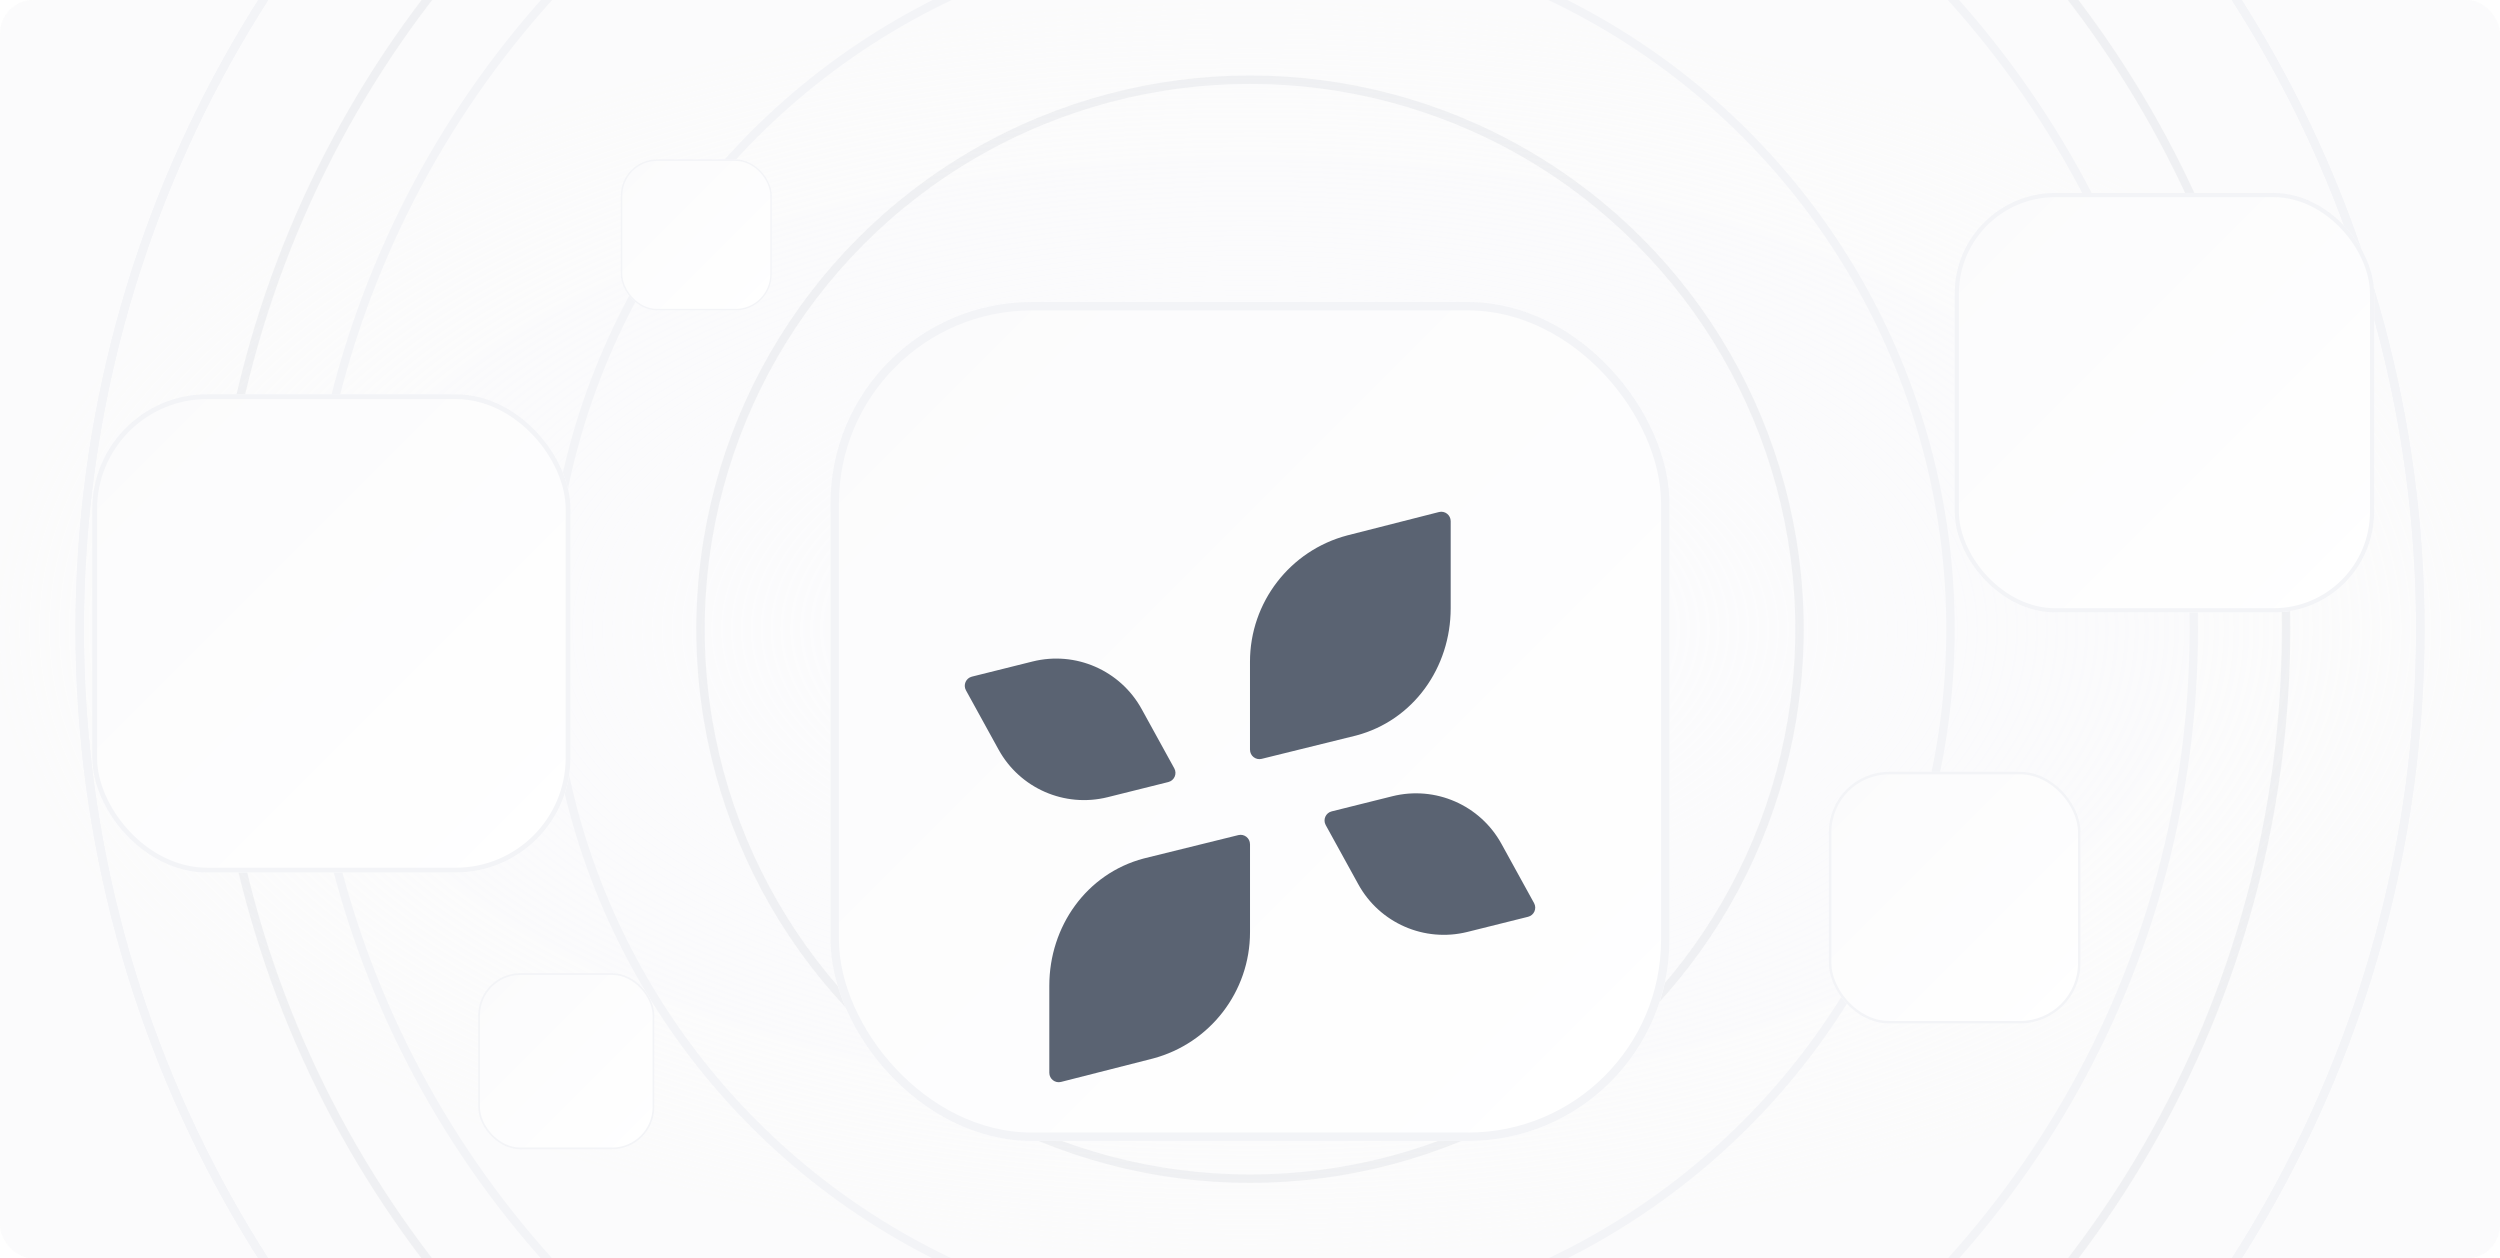 <svg width="298" height="150" viewBox="0 0 298 150" fill="none" xmlns="http://www.w3.org/2000/svg">
<g clip-path="url(#clip0_2742_77161)">
<rect width="298" height="150" rx="4" fill="#FBFBFC"/>
<rect width="298" height="150" rx="4" fill="url(#paint0_radial_2742_77161)" fill-opacity="0.5"/>
<circle opacity="0.5" cx="149" cy="75" r="65.5" stroke="#E5E6EB"/>
<circle opacity="0.5" cx="149" cy="75" r="123.5" stroke="#E5E6EB"/>
<circle cx="149" cy="75" r="83.5" stroke="#F3F4F7"/>
<circle cx="149" cy="75" r="112.5" stroke="#F3F4F7"/>
<circle cx="149" cy="75" r="139.5" stroke="#F3F4F7"/>
<circle cx="149" cy="75" r="139.5" stroke="#F3F4F7"/>
<g filter="url(#filter0_dii_2742_77161)">
<g clip-path="url(#clip1_2742_77161)">
<rect x="99" y="25" width="100" height="100" rx="24" fill="url(#paint1_linear_2742_77161)"/>
<g filter="url(#filter1_dii_2742_77161)">
<path fill-rule="evenodd" clip-rule="evenodd" d="M150.389 70.456C149.683 70.631 149 70.095 149 69.368H148.998V58.879C148.998 51.81 153.756 45.628 160.59 43.821L171.524 41.035C172.234 40.855 172.922 41.391 172.922 42.121V52.5C172.922 59.567 168.49 65.865 161.657 67.672L150.389 70.456ZM161.912 85.411L158.023 78.344C157.67 77.699 158.022 76.895 158.735 76.717L165.971 74.911C171.092 73.634 176.429 75.963 178.973 80.586L182.862 87.653C183.215 88.298 182.863 89.102 182.15 89.28L174.914 91.086C169.794 92.363 164.456 90.034 161.912 85.411ZM149 80.632C149 79.905 148.317 79.369 147.611 79.544L136.344 82.328C129.51 84.135 125.078 90.433 125.078 97.5V107.879C125.078 108.609 125.767 109.145 126.476 108.965L137.411 106.18C144.244 104.372 149.002 98.19 149.002 91.121V80.632H149ZM136.088 64.525L139.977 71.591C140.331 72.236 139.979 73.04 139.266 73.219L132.029 75.025C126.909 76.302 121.571 73.972 119.028 69.349L115.139 62.282C114.785 61.638 115.137 60.834 115.85 60.655L123.086 58.849C128.207 57.572 133.544 59.902 136.088 64.525Z" fill="#5A6372"/>
</g>
</g>
<rect x="99.5" y="25.5" width="99" height="99" rx="23.5" stroke="#F3F4F7"/>
</g>
<g filter="url(#filter2_dd_2742_77161)">
<rect x="233" y="17" width="50" height="50" rx="12" fill="url(#paint2_linear_2742_77161)"/>
<rect x="233.25" y="17.25" width="49.5" height="49.5" rx="11.75" stroke="#F3F4F7" stroke-width="0.5"/>
</g>
<g filter="url(#filter3_dd_2742_77161)">
<rect x="11" y="41" width="57" height="57" rx="13.68" fill="url(#paint3_linear_2742_77161)"/>
<rect x="11.285" y="41.285" width="56.43" height="56.43" rx="13.395" stroke="#F3F4F7" stroke-width="0.57"/>
</g>
<g filter="url(#filter4_dd_2742_77161)">
<rect x="218" y="86" width="30" height="30" rx="7.2" fill="url(#paint4_linear_2742_77161)"/>
<rect x="218.15" y="86.15" width="29.7" height="29.7" rx="7.05" stroke="#F3F4F7" stroke-width="0.3"/>
</g>
<g filter="url(#filter5_dd_2742_77161)">
<rect x="57" y="110" width="21" height="21" rx="5.04" fill="url(#paint5_linear_2742_77161)"/>
<rect x="57.105" y="110.105" width="20.79" height="20.79" rx="4.935" stroke="#F3F4F7" stroke-width="0.21"/>
</g>
<g filter="url(#filter6_dd_2742_77161)">
<rect x="74" y="13" width="18" height="18" rx="4.32" fill="url(#paint6_linear_2742_77161)"/>
<rect x="74.09" y="13.09" width="17.82" height="17.82" rx="4.23" stroke="#F3F4F7" stroke-width="0.18"/>
</g>
</g>
<defs>
<filter id="filter0_dii_2742_77161" x="77" y="13" width="144" height="144" filterUnits="userSpaceOnUse" color-interpolation-filters="sRGB">
<feFlood flood-opacity="0" result="BackgroundImageFix"/>
<feColorMatrix in="SourceAlpha" type="matrix" values="0 0 0 0 0 0 0 0 0 0 0 0 0 0 0 0 0 0 127 0" result="hardAlpha"/>
<feOffset dy="10"/>
<feGaussianBlur stdDeviation="11"/>
<feComposite in2="hardAlpha" operator="out"/>
<feColorMatrix type="matrix" values="0 0 0 0 0.949 0 0 0 0 0.949 0 0 0 0 0.949 0 0 0 1 0"/>
<feBlend mode="normal" in2="BackgroundImageFix" result="effect1_dropShadow_2742_77161"/>
<feBlend mode="normal" in="SourceGraphic" in2="effect1_dropShadow_2742_77161" result="shape"/>
<feColorMatrix in="SourceAlpha" type="matrix" values="0 0 0 0 0 0 0 0 0 0 0 0 0 0 0 0 0 0 127 0" result="hardAlpha"/>
<feOffset dy="4"/>
<feGaussianBlur stdDeviation="1.5"/>
<feComposite in2="hardAlpha" operator="arithmetic" k2="-1" k3="1"/>
<feColorMatrix type="matrix" values="0 0 0 0 1 0 0 0 0 1 0 0 0 0 1 0 0 0 1 0"/>
<feBlend mode="normal" in2="shape" result="effect2_innerShadow_2742_77161"/>
<feColorMatrix in="SourceAlpha" type="matrix" values="0 0 0 0 0 0 0 0 0 0 0 0 0 0 0 0 0 0 127 0" result="hardAlpha"/>
<feOffset dy="-3"/>
<feGaussianBlur stdDeviation="1"/>
<feComposite in2="hardAlpha" operator="arithmetic" k2="-1" k3="1"/>
<feColorMatrix type="matrix" values="0 0 0 0 0.639 0 0 0 0 0.639 0 0 0 0 0.639 0 0 0 0.3 0"/>
<feBlend mode="normal" in2="effect2_innerShadow_2742_77161" result="effect3_innerShadow_2742_77161"/>
</filter>
<filter id="filter1_dii_2742_77161" x="85" y="19" width="128.001" height="128" filterUnits="userSpaceOnUse" color-interpolation-filters="sRGB">
<feFlood flood-opacity="0" result="BackgroundImageFix"/>
<feColorMatrix in="SourceAlpha" type="matrix" values="0 0 0 0 0 0 0 0 0 0 0 0 0 0 0 0 0 0 127 0" result="hardAlpha"/>
<feOffset dy="8"/>
<feGaussianBlur stdDeviation="15"/>
<feComposite in2="hardAlpha" operator="out"/>
<feColorMatrix type="matrix" values="0 0 0 0 0.906 0 0 0 0 0.91 0 0 0 0 0.914 0 0 0 1 0"/>
<feBlend mode="normal" in2="BackgroundImageFix" result="effect1_dropShadow_2742_77161"/>
<feBlend mode="normal" in="SourceGraphic" in2="effect1_dropShadow_2742_77161" result="shape"/>
<feColorMatrix in="SourceAlpha" type="matrix" values="0 0 0 0 0 0 0 0 0 0 0 0 0 0 0 0 0 0 127 0" result="hardAlpha"/>
<feOffset dy="1"/>
<feGaussianBlur stdDeviation="1"/>
<feComposite in2="hardAlpha" operator="arithmetic" k2="-1" k3="1"/>
<feColorMatrix type="matrix" values="0 0 0 0 1 0 0 0 0 1 0 0 0 0 1 0 0 0 0.5 0"/>
<feBlend mode="normal" in2="shape" result="effect2_innerShadow_2742_77161"/>
<feColorMatrix in="SourceAlpha" type="matrix" values="0 0 0 0 0 0 0 0 0 0 0 0 0 0 0 0 0 0 127 0" result="hardAlpha"/>
<feOffset/>
<feGaussianBlur stdDeviation="1"/>
<feComposite in2="hardAlpha" operator="arithmetic" k2="-1" k3="1"/>
<feColorMatrix type="matrix" values="0 0 0 0 0.173 0 0 0 0 0.173 0 0 0 0 0.18 0 0 0 0.2 0"/>
<feBlend mode="normal" in2="effect2_innerShadow_2742_77161" result="effect3_innerShadow_2742_77161"/>
</filter>
<filter id="filter2_dd_2742_77161" x="231" y="16" width="54" height="56" filterUnits="userSpaceOnUse" color-interpolation-filters="sRGB">
<feFlood flood-opacity="0" result="BackgroundImageFix"/>
<feColorMatrix in="SourceAlpha" type="matrix" values="0 0 0 0 0 0 0 0 0 0 0 0 0 0 0 0 0 0 127 0" result="hardAlpha"/>
<feMorphology radius="4" operator="erode" in="SourceAlpha" result="effect1_dropShadow_2742_77161"/>
<feOffset dy="5"/>
<feGaussianBlur stdDeviation="2"/>
<feColorMatrix type="matrix" values="0 0 0 0 0 0 0 0 0 0 0 0 0 0 0 0 0 0 0.02 0"/>
<feBlend mode="normal" in2="BackgroundImageFix" result="effect1_dropShadow_2742_77161"/>
<feColorMatrix in="SourceAlpha" type="matrix" values="0 0 0 0 0 0 0 0 0 0 0 0 0 0 0 0 0 0 127 0" result="hardAlpha"/>
<feOffset dy="1"/>
<feGaussianBlur stdDeviation="1"/>
<feColorMatrix type="matrix" values="0 0 0 0 0 0 0 0 0 0 0 0 0 0 0 0 0 0 0.06 0"/>
<feBlend mode="normal" in2="effect1_dropShadow_2742_77161" result="effect2_dropShadow_2742_77161"/>
<feBlend mode="normal" in="SourceGraphic" in2="effect2_dropShadow_2742_77161" result="shape"/>
</filter>
<filter id="filter3_dd_2742_77161" x="9" y="40" width="61" height="63" filterUnits="userSpaceOnUse" color-interpolation-filters="sRGB">
<feFlood flood-opacity="0" result="BackgroundImageFix"/>
<feColorMatrix in="SourceAlpha" type="matrix" values="0 0 0 0 0 0 0 0 0 0 0 0 0 0 0 0 0 0 127 0" result="hardAlpha"/>
<feMorphology radius="4" operator="erode" in="SourceAlpha" result="effect1_dropShadow_2742_77161"/>
<feOffset dy="5"/>
<feGaussianBlur stdDeviation="2"/>
<feColorMatrix type="matrix" values="0 0 0 0 0 0 0 0 0 0 0 0 0 0 0 0 0 0 0.02 0"/>
<feBlend mode="normal" in2="BackgroundImageFix" result="effect1_dropShadow_2742_77161"/>
<feColorMatrix in="SourceAlpha" type="matrix" values="0 0 0 0 0 0 0 0 0 0 0 0 0 0 0 0 0 0 127 0" result="hardAlpha"/>
<feOffset dy="1"/>
<feGaussianBlur stdDeviation="1"/>
<feColorMatrix type="matrix" values="0 0 0 0 0 0 0 0 0 0 0 0 0 0 0 0 0 0 0.06 0"/>
<feBlend mode="normal" in2="effect1_dropShadow_2742_77161" result="effect2_dropShadow_2742_77161"/>
<feBlend mode="normal" in="SourceGraphic" in2="effect2_dropShadow_2742_77161" result="shape"/>
</filter>
<filter id="filter4_dd_2742_77161" x="216" y="85" width="34" height="36" filterUnits="userSpaceOnUse" color-interpolation-filters="sRGB">
<feFlood flood-opacity="0" result="BackgroundImageFix"/>
<feColorMatrix in="SourceAlpha" type="matrix" values="0 0 0 0 0 0 0 0 0 0 0 0 0 0 0 0 0 0 127 0" result="hardAlpha"/>
<feMorphology radius="4" operator="erode" in="SourceAlpha" result="effect1_dropShadow_2742_77161"/>
<feOffset dy="5"/>
<feGaussianBlur stdDeviation="2"/>
<feColorMatrix type="matrix" values="0 0 0 0 0 0 0 0 0 0 0 0 0 0 0 0 0 0 0.02 0"/>
<feBlend mode="normal" in2="BackgroundImageFix" result="effect1_dropShadow_2742_77161"/>
<feColorMatrix in="SourceAlpha" type="matrix" values="0 0 0 0 0 0 0 0 0 0 0 0 0 0 0 0 0 0 127 0" result="hardAlpha"/>
<feOffset dy="1"/>
<feGaussianBlur stdDeviation="1"/>
<feColorMatrix type="matrix" values="0 0 0 0 0 0 0 0 0 0 0 0 0 0 0 0 0 0 0.06 0"/>
<feBlend mode="normal" in2="effect1_dropShadow_2742_77161" result="effect2_dropShadow_2742_77161"/>
<feBlend mode="normal" in="SourceGraphic" in2="effect2_dropShadow_2742_77161" result="shape"/>
</filter>
<filter id="filter5_dd_2742_77161" x="55" y="109" width="25" height="27" filterUnits="userSpaceOnUse" color-interpolation-filters="sRGB">
<feFlood flood-opacity="0" result="BackgroundImageFix"/>
<feColorMatrix in="SourceAlpha" type="matrix" values="0 0 0 0 0 0 0 0 0 0 0 0 0 0 0 0 0 0 127 0" result="hardAlpha"/>
<feMorphology radius="4" operator="erode" in="SourceAlpha" result="effect1_dropShadow_2742_77161"/>
<feOffset dy="5"/>
<feGaussianBlur stdDeviation="2"/>
<feColorMatrix type="matrix" values="0 0 0 0 0 0 0 0 0 0 0 0 0 0 0 0 0 0 0.02 0"/>
<feBlend mode="normal" in2="BackgroundImageFix" result="effect1_dropShadow_2742_77161"/>
<feColorMatrix in="SourceAlpha" type="matrix" values="0 0 0 0 0 0 0 0 0 0 0 0 0 0 0 0 0 0 127 0" result="hardAlpha"/>
<feOffset dy="1"/>
<feGaussianBlur stdDeviation="1"/>
<feColorMatrix type="matrix" values="0 0 0 0 0 0 0 0 0 0 0 0 0 0 0 0 0 0 0.06 0"/>
<feBlend mode="normal" in2="effect1_dropShadow_2742_77161" result="effect2_dropShadow_2742_77161"/>
<feBlend mode="normal" in="SourceGraphic" in2="effect2_dropShadow_2742_77161" result="shape"/>
</filter>
<filter id="filter6_dd_2742_77161" x="72" y="12" width="22" height="24" filterUnits="userSpaceOnUse" color-interpolation-filters="sRGB">
<feFlood flood-opacity="0" result="BackgroundImageFix"/>
<feColorMatrix in="SourceAlpha" type="matrix" values="0 0 0 0 0 0 0 0 0 0 0 0 0 0 0 0 0 0 127 0" result="hardAlpha"/>
<feMorphology radius="4" operator="erode" in="SourceAlpha" result="effect1_dropShadow_2742_77161"/>
<feOffset dy="5"/>
<feGaussianBlur stdDeviation="2"/>
<feColorMatrix type="matrix" values="0 0 0 0 0 0 0 0 0 0 0 0 0 0 0 0 0 0 0.02 0"/>
<feBlend mode="normal" in2="BackgroundImageFix" result="effect1_dropShadow_2742_77161"/>
<feColorMatrix in="SourceAlpha" type="matrix" values="0 0 0 0 0 0 0 0 0 0 0 0 0 0 0 0 0 0 127 0" result="hardAlpha"/>
<feOffset dy="1"/>
<feGaussianBlur stdDeviation="1"/>
<feColorMatrix type="matrix" values="0 0 0 0 0 0 0 0 0 0 0 0 0 0 0 0 0 0 0.06 0"/>
<feBlend mode="normal" in2="effect1_dropShadow_2742_77161" result="effect2_dropShadow_2742_77161"/>
<feBlend mode="normal" in="SourceGraphic" in2="effect2_dropShadow_2742_77161" result="shape"/>
</filter>
<radialGradient id="paint0_radial_2742_77161" cx="0" cy="0" r="1" gradientUnits="userSpaceOnUse" gradientTransform="translate(149 75) rotate(90) scale(75 149)">
<stop stop-color="#FBFBFC" stop-opacity="0"/>
<stop offset="1" stop-color="#FBFBFC"/>
</radialGradient>
<linearGradient id="paint1_linear_2742_77161" x1="99" y1="25" x2="199" y2="125" gradientUnits="userSpaceOnUse">
<stop stop-color="#FBFBFC"/>
<stop offset="1" stop-color="white"/>
</linearGradient>
<linearGradient id="paint2_linear_2742_77161" x1="233" y1="17" x2="283" y2="67" gradientUnits="userSpaceOnUse">
<stop stop-color="#FBFBFC"/>
<stop offset="1" stop-color="white"/>
</linearGradient>
<linearGradient id="paint3_linear_2742_77161" x1="11" y1="41" x2="68" y2="98" gradientUnits="userSpaceOnUse">
<stop stop-color="#FBFBFC"/>
<stop offset="1" stop-color="white"/>
</linearGradient>
<linearGradient id="paint4_linear_2742_77161" x1="218" y1="86" x2="248" y2="116" gradientUnits="userSpaceOnUse">
<stop stop-color="#FBFBFC"/>
<stop offset="1" stop-color="white"/>
</linearGradient>
<linearGradient id="paint5_linear_2742_77161" x1="57" y1="110" x2="78" y2="131" gradientUnits="userSpaceOnUse">
<stop stop-color="#FBFBFC"/>
<stop offset="1" stop-color="white"/>
</linearGradient>
<linearGradient id="paint6_linear_2742_77161" x1="74" y1="13" x2="92" y2="31" gradientUnits="userSpaceOnUse">
<stop stop-color="#FBFBFC"/>
<stop offset="1" stop-color="white"/>
</linearGradient>
<clipPath id="clip0_2742_77161">
<rect width="298" height="150" rx="4" fill="white"/>
</clipPath>
<clipPath id="clip1_2742_77161">
<rect x="99" y="25" width="100" height="100" rx="24" fill="white"/>
</clipPath>
</defs>
</svg>
